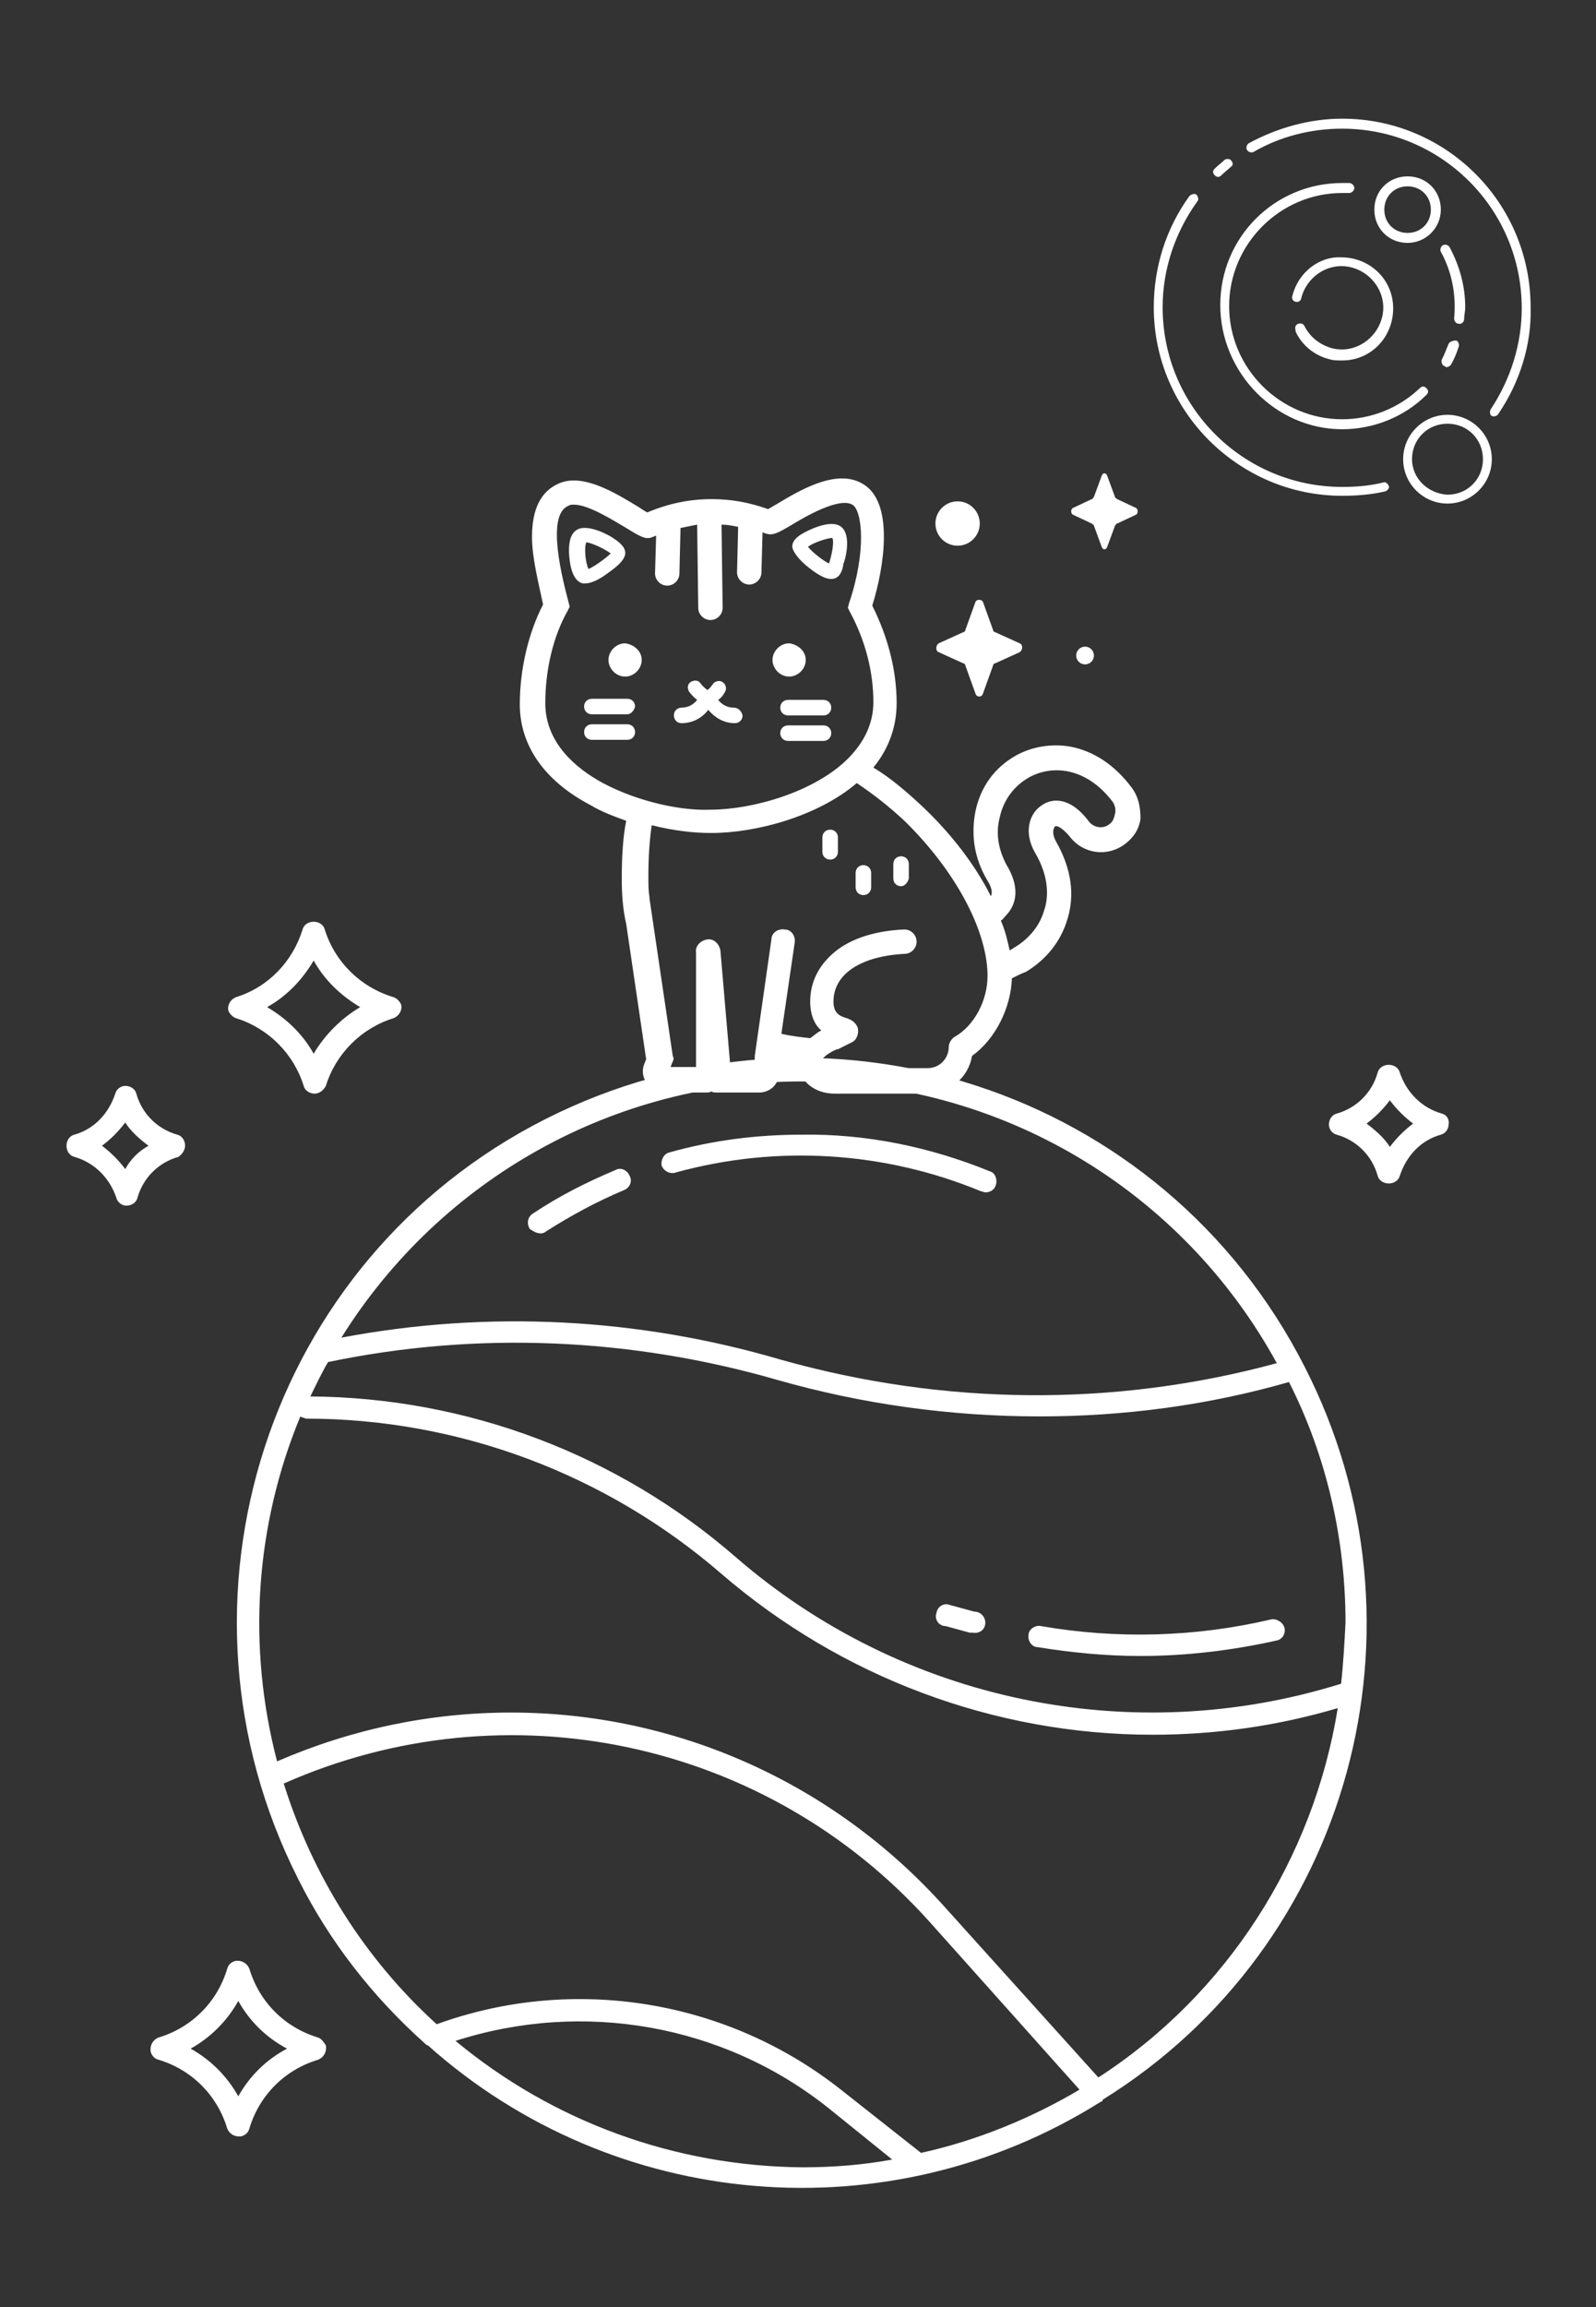 <?xml version="1.0" encoding="utf-8"?>
<!-- Generator: Adobe Illustrator 26.3.1, SVG Export Plug-In . SVG Version: 6.00 Build 0)  -->
<svg version="1.1" id="Layer_1" xmlns="http://www.w3.org/2000/svg" xmlns:xlink="http://www.w3.org/1999/xlink" x="0px" y="0px"
	 viewBox="0 0 144 208" style="enable-background:new 0 0 144 208; fill: white;" xml:space="preserve">
<rect x="0" y="0" width="144" height="208" fill="#333333" stroke="none"/>
<g id="PLANET_BOTTOM">
  <animateTransform attributeName="transform" begin="0s" dur="8s" type="rotate" from="0 72.351 146.321" to="360 72.351 146.321" repeatCount="indefinite" />
	<path d="M61,105.7c9.1-2.5,18.8-1.9,27.5,1.7c0.1,0,0.3,0.1,0.4,0.1c0.6,0,1-0.4,1-1c0-0.4-0.2-0.8-0.6-0.9
		c-5.4-2.2-11.2-3.4-17-3.3c-4,0-8,0.5-11.9,1.6c-0.5,0.1-0.8,0.7-0.7,1.2C59.9,105.6,60.5,105.9,61,105.7L61,105.7z"/>
	<path d="M48.8,111.2c0.2,0,0.4-0.1,0.5-0.2c2.2-1.4,4.6-2.7,7-3.7c0.5-0.2,0.8-0.8,0.5-1.3c-0.2-0.5-0.8-0.8-1.3-0.5
		c-2.6,1.1-5,2.3-7.4,3.9c-0.5,0.3-0.6,0.9-0.3,1.4C48.1,111,48.4,111.2,48.8,111.2z"/>
	<path d="M117.7,123.2L117.7,123.2c-12.8-25.1-43.4-35-68.5-22.3s-35,43.4-22.3,68.5c2.8,5.6,6.7,10.6,11.4,14.8
		c0.1,0.1,0.2,0.2,0.3,0.2c16.8,15,41.6,17.1,60.7,5.1c0.1,0,0.2-0.1,0.2-0.2l0,0C121.9,175.4,129.7,146.6,117.7,123.2z M72.3,97.5
		c17.9,0,34.3,9.7,42.9,25.4c-14.7,4-30.1,3.8-44.7-0.3c-12.9-3.8-26.5-4.5-39.7-2C39.8,106.2,55.5,97.5,72.3,97.5z M25.6,160.8
		c20.1-8.9,43.6-3.9,58.3,12.5l13.5,15.1c-4.4,2.6-9.3,4.6-14.3,5.7l-7.1-5.6c-10.3-8.2-24.2-10.5-36.6-6
		C32.9,176.6,28.2,169.1,25.6,160.8z M41.1,184c11.5-3.7,24.2-1.5,33.7,6.1l5.7,4.6c-2.7,0.5-5.4,0.7-8.1,0.7
		C60.9,195.3,49.9,191.3,41.1,184z M99.1,187.3L85.3,172c-10-11.2-24.2-17.6-39.2-17.6c-7.3,0-14.4,1.5-21.1,4.4
		c-2.7-10.3-2-21.2,2.1-31.1c0.1,0.1,0.3,0.1,0.5,0.2c13.8,0,27.1,5,37.5,14c10.8,9.3,24.6,14.5,38.9,14.5c5.7,0,11.3-0.8,16.7-2.4
		C118.5,167.6,110.7,179.8,99.1,187.3L99.1,187.3z M121,151.8c-18.9,5.9-39.6,1.6-54.6-11.4c-10.7-9.3-24.3-14.4-38.4-14.5
		c0.5-1,1-2.1,1.6-3.1c13.4-2.8,27.3-2.2,40.5,1.6c7.7,2.2,15.7,3.3,23.7,3.3c7.6,0,15.2-1,22.5-3.1c3.4,6.7,5.1,14.2,5.1,21.7
		C121.3,148.2,121.2,150,121,151.8L121,151.8z"/>
	<path d="M87.9,145.3l-2.2-0.6c-0.5-0.2-1.1,0.1-1.2,0.7c-0.2,0.5,0.1,1.1,0.7,1.2c0,0,0,0,0.1,0l2.2,0.6c0.1,0,0.2,0,0.3,0
		c0.6,0.1,1.1-0.3,1.1-0.9C88.9,145.8,88.5,145.3,87.9,145.3L87.9,145.3z"/>
	<path d="M115.9,146.8c-0.1-0.5-0.7-0.9-1.2-0.8c0,0,0,0,0,0c-6.8,1.6-13.9,1.8-20.8,0.6c-0.5-0.1-1.1,0.3-1.1,0.8
		c-0.1,0.5,0.3,1.1,0.8,1.1c3.1,0.5,6.2,0.8,9.3,0.8c4.1,0,8.3-0.5,12.3-1.4C115.7,147.8,116,147.3,115.9,146.8
		C115.9,146.8,115.9,146.8,115.9,146.8z"/>
</g>
<g>
  <animate attributeName="opacity" type="opacity" begin="0s" dur="1.6s" values="0; 1; 0" repeatCount="indefinite" />
<path id="STAR_R" d="M130.1,100.4c-1.8-0.5-3.2-1.9-3.8-3.7c-0.1-0.4-0.5-0.7-1-0.7c-0.5,0-0.9,0.3-1,0.7c-0.5,1.8-1.9,3.2-3.7,3.7
	c-0.4,0.1-0.7,0.5-0.7,1c0,0.4,0.3,0.8,0.7,0.9c1.8,0.5,3.2,1.9,3.7,3.7c0.1,0.4,0.5,0.7,1,0.7c0.5,0,0.9-0.3,1-0.7
	c0.6-1.8,1.9-3.2,3.7-3.7c0.4-0.1,0.7-0.5,0.7-0.9C130.8,100.9,130.5,100.5,130.1,100.4z M125.4,103.4c-0.5-0.8-1.3-1.5-2.1-2.1
	c0.8-0.6,1.5-1.3,2.1-2.1c0.6,0.8,1.3,1.5,2.1,2.1C126.7,101.9,126,102.6,125.4,103.4z"/>
</g>
<g>
  <animate attributeName="opacity" type="opacity" begin="0.8s" dur="1.5s" values="0; 1; 0" repeatCount="indefinite" />
<path id="STAR_L-2" d="M16.7,103.3c0-0.5-0.3-0.9-0.7-1c-1.8-0.5-3.2-1.9-3.7-3.7c-0.1-0.4-0.5-0.7-1-0.7c-0.4,0-0.8,0.3-0.9,0.7
	c-0.6,1.8-1.9,3.2-3.7,3.7c-0.4,0.1-0.7,0.5-0.7,1c0,0.5,0.3,0.9,0.7,1c1.8,0.5,3.2,1.9,3.8,3.7c0.1,0.4,0.5,0.7,0.9,0.7
	c0.5,0,0.9-0.3,1-0.7c0.5-1.8,1.9-3.2,3.7-3.7C16.4,104.1,16.7,103.7,16.7,103.3z M11.3,105.4c-0.6-0.8-1.3-1.5-2.1-2.1
	c0.8-0.6,1.5-1.3,2.1-2.1c0.5,0.8,1.3,1.5,2.1,2.1C12.5,103.8,11.8,104.5,11.3,105.4z"/>
</g>
<g>
  <animate attributeName="opacity" type="opacity" begin="0.3s" dur="1.2s" values="0; 1; 0" repeatCount="indefinite" />
<path id="STAR-B" d="M28.7,183.7c-3-0.9-5.3-3.2-6.2-6.2c-0.2-0.5-0.7-0.8-1.3-0.7c-0.3,0.1-0.6,0.3-0.7,0.7c-0.9,3-3.2,5.3-6.2,6.2
	c-0.5,0.2-0.8,0.7-0.7,1.3c0.1,0.3,0.3,0.6,0.7,0.7c3,0.9,5.3,3.2,6.2,6.2c0.2,0.5,0.7,0.8,1.3,0.7c0.3-0.1,0.6-0.3,0.7-0.7
	c0.9-3,3.2-5.3,6.2-6.2c0.5-0.2,0.8-0.7,0.7-1.3C29.2,184.1,29,183.8,28.7,183.7z M21.5,189c-1-1.8-2.5-3.3-4.3-4.3
	c1.8-1,3.3-2.5,4.3-4.3c1,1.8,2.5,3.3,4.4,4.3C24,185.7,22.5,187.2,21.5,189z"/>
</g>
<g>
  <animate attributeName="opacity" type="opacity" begin="0.5s" dur="1s" values="0; 1; 0" repeatCount="indefinite" />
<path id="STAR_L-1" d="M29.3,83.8c-0.1-0.4-0.5-0.7-1-0.7c-0.5,0-0.9,0.3-1,0.7c-0.9,2.9-3.1,5.2-6,6.1c-0.5,0.2-0.8,0.7-0.7,1.2
	c0.1,0.3,0.4,0.6,0.7,0.7c2.9,0.9,5.2,3.2,6.1,6.1c0.1,0.4,0.5,0.7,1,0.7c0.4,0,0.8-0.3,1-0.7c0.9-2.9,3.2-5.2,6.1-6.1
	c0.5-0.2,0.8-0.7,0.7-1.2c-0.1-0.3-0.4-0.6-0.7-0.7C32.5,89,30.2,86.7,29.3,83.8z M28.3,95c-1-1.8-2.5-3.2-4.2-4.2
	c1.8-1,3.2-2.5,4.2-4.2c1,1.8,2.5,3.2,4.2,4.2C30.8,91.8,29.3,93.3,28.3,95z"/>
</g>
<g id="PLANET_BACK">
  <animateTransform attributeName="transform" begin="0s" dur="3s" type="rotate" from="0 121 28" to="-360 121 28" repeatCount="indefinite" />
	<path d="M121.1,38.7c2.8,0,5.6-1.1,7.6-3.1c0.2-0.2,0.2-0.4,0-0.6c-0.2-0.2-0.4-0.2-0.6,0c-1.9,1.8-4.4,2.8-7,2.8
		c-5.6,0-10.2-4.6-10.2-10.2s4.6-10.2,10.2-10.2c0.2,0,0.4,0,0.6,0c0.2,0,0.4-0.1,0.5-0.4c0-0.2-0.1-0.4-0.4-0.5c0,0,0,0,0,0
		c-0.2,0-0.5,0-0.7,0c-6.1,0-11,4.9-11,11S115.1,38.7,121.1,38.7z"/>
	<path d="M130.7,31c-0.2,0.5-0.4,1-0.6,1.4c-0.1,0.2,0,0.5,0.2,0.6c0,0,0,0,0,0c0.1,0,0.1,0.1,0.2,0.1c0.2,0,0.3-0.1,0.4-0.2
		c0.3-0.5,0.5-1,0.7-1.6c0.1-0.2,0-0.5-0.2-0.6C131.1,30.7,130.8,30.8,130.7,31C130.8,31,130.7,31,130.7,31L130.7,31z"/>
	<path d="M131.7,29.2c0.2,0,0.4-0.2,0.4-0.4c0-0.4,0.1-0.7,0.1-1.1c0-1.9-0.5-3.7-1.4-5.4c-0.1-0.2-0.4-0.3-0.6-0.2
		c-0.2,0.1-0.3,0.4-0.2,0.6c1,1.8,1.4,3.9,1.2,6C131.2,29,131.4,29.2,131.7,29.2C131.6,29.2,131.7,29.2,131.7,29.2z"/>
	<path d="M135.2,37.3c1.9-2.8,3-6.2,2.9-9.6c0-9.4-7.6-17-17-17c-2.9,0-5.8,0.8-8.4,2.2c-0.2,0.1-0.3,0.4-0.2,0.6
		c0.1,0.2,0.4,0.3,0.6,0.2c0,0,0,0,0,0c2.4-1.4,5.2-2.1,8-2.1c8.9,0,16.2,7.2,16.2,16.2c0,3.2-1,6.4-2.8,9.1
		c-0.1,0.2-0.1,0.5,0.1,0.6S135.1,37.5,135.2,37.3C135.2,37.3,135.2,37.3,135.2,37.3L135.2,37.3z"/>
	<path d="M111.1,14.5c-0.1-0.2-0.4-0.2-0.6-0.1c0,0,0,0,0,0c-0.3,0.3-0.6,0.5-0.9,0.8c-0.2,0.2-0.2,0.4,0,0.6c0.2,0.2,0.4,0.2,0.6,0
		l0,0c0.3-0.3,0.6-0.5,0.9-0.8C111.2,15,111.3,14.7,111.1,14.5C111.1,14.5,111.1,14.5,111.1,14.5z"/>
	<path d="M121.1,44.7c1.3,0,2.6-0.1,3.9-0.4c0.2-0.1,0.4-0.3,0.3-0.5c-0.1-0.2-0.3-0.4-0.5-0.3c-1.2,0.3-2.4,0.4-3.7,0.4
		c-8.9,0-16.2-7.2-16.2-16.2c0-3.4,1.1-6.7,3.1-9.5c0.2-0.2,0.1-0.4,0-0.6c-0.2-0.2-0.4-0.1-0.6,0c0,0,0,0-0.1,0.1
		c-2.1,2.9-3.2,6.4-3.2,10C104.1,37.1,111.8,44.7,121.1,44.7z"/>
	<path d="M116.6,26.7c-0.1,0.2,0.1,0.5,0.3,0.5c0.2,0.1,0.5-0.1,0.5-0.3c0,0,0,0,0,0c0.5-2,2.5-3.3,4.5-2.8c2,0.5,3.3,2.5,2.8,4.5
		c-0.5,2-2.5,3.3-4.5,2.8c-1.1-0.3-2-1-2.5-2c-0.1-0.2-0.3-0.3-0.6-0.2c-0.2,0.1-0.3,0.3-0.2,0.6c0,0,0,0,0,0.1
		c0.6,1.3,1.8,2.2,3.1,2.5c0.3,0.1,0.7,0.1,1.1,0.1c2.6,0,4.6-2.1,4.6-4.7c0-2.6-2.1-4.6-4.7-4.6C119,23.1,117.1,24.6,116.6,26.7
		L116.6,26.7z"/>
	<path d="M134.6,41.4c0-2.2-1.8-4-4-4c-2.2,0-4,1.8-4,4c0,2.2,1.8,4,4,4c0,0,0,0,0,0C132.8,45.4,134.6,43.6,134.6,41.4z M127.4,41.4
		c0-1.8,1.4-3.2,3.2-3.2c1.8,0,3.2,1.4,3.2,3.2s-1.4,3.2-3.2,3.2c0,0,0,0,0,0C128.8,44.5,127.4,43.1,127.4,41.4z"/>
	<path d="M127,21.9c1.6,0,3-1.3,3-3s-1.3-3-3-3s-3,1.3-3,3c0,0,0,0,0,0C124,20.6,125.3,21.9,127,21.9z M127,16.8
		c1.2,0,2.1,0.9,2.1,2.1S128.2,21,127,21c-1.2,0-2.1-0.9-2.1-2.1v0C124.9,17.7,125.8,16.8,127,16.8z"/>
</g>
<g id="CAT_STAR">
  <animate attributeName="opacity" type="opacity" begin="0s" dur="3s" values="0; 1; 0" repeatCount="indefinite" />
	<path d="M88.7,54.3l0.9,2.5c0,0.1,0.1,0.2,0.2,0.2l2.2,1c0.3,0.1,0.3,0.6,0,0.8l-2.2,1c-0.1,0-0.2,0.1-0.2,0.2l-0.9,2.5
		c-0.1,0.4-0.6,0.4-0.7,0l-0.9-2.5c0-0.1-0.1-0.2-0.2-0.2l-2.2-1c-0.3-0.1-0.3-0.6,0-0.8l2.2-1c0.1,0,0.2-0.1,0.2-0.2l0.9-2.5
		C88.1,54,88.6,54,88.7,54.3z"/>
	<path d="M99.9,42.9l0.7,1.9c0,0.1,0.1,0.1,0.2,0.2l1.7,0.8c0.2,0.1,0.2,0.5,0,0.6l-1.7,0.8c-0.1,0-0.1,0.1-0.2,0.2l-0.7,1.9
		c-0.1,0.3-0.4,0.3-0.5,0l-0.7-1.9c0-0.1-0.1-0.1-0.2-0.2l-1.7-0.8c-0.2-0.1-0.2-0.5,0-0.6l1.7-0.8c0.1,0,0.1-0.1,0.2-0.2l0.7-1.9
		C99.5,42.6,99.8,42.6,99.9,42.9z"/>
	<circle cx="86.4" cy="47.2" r="2"/>
	<ellipse cx="97.9" cy="59.1" rx="0.8" ry="0.8"/>
</g>
<g id="CAT">
  <animateTransform attributeName="transform" trype="translate" begin="0s" dur="1s" values="0 0;0 -1.5;0 0" repeatCount="indefinite"  />
	<path d="M66.2,63.8C66.2,63.8,66.2,63.8,66.2,63.8c-0.6,0-1.1-0.3-1.4-0.7c0.3-0.2,0.5-0.5,0.6-0.7c0.2-0.3,0.1-0.7-0.2-0.9
		c-0.3-0.2-0.7-0.1-0.9,0.2c-0.2,0.3-0.4,0.5-0.5,0.5c-0.1-0.1-0.4-0.3-0.6-0.6c-0.2-0.3-0.6-0.3-0.9-0.1c-0.3,0.2-0.3,0.6-0.1,0.9
		c0.1,0.1,0.3,0.4,0.7,0.7c-0.3,0.4-0.8,0.7-1.4,0.7c-0.4,0-0.7,0.3-0.7,0.7c0,0.4,0.3,0.7,0.7,0.7h0c0.9,0,1.8-0.4,2.4-1.2
		c0.6,0.7,1.4,1.2,2.4,1.2h0c0.4,0,0.7-0.3,0.7-0.7C66.9,64.1,66.6,63.8,66.2,63.8L66.2,63.8z"/>
	<path d="M56.6,64.4C56.6,64.4,56.6,64.4,56.6,64.4l-3.2,0c-0.4,0-0.7-0.3-0.7-0.7c0-0.4,0.3-0.7,0.7-0.7l3.2,0
		c0.4,0,0.7,0.3,0.7,0.7C57.2,64.1,56.9,64.4,56.6,64.4z"/>
	<path d="M56.6,66.7C56.6,66.7,56.6,66.7,56.6,66.7l-3.2,0c-0.4,0-0.7-0.3-0.7-0.7c0-0.4,0.3-0.7,0.7-0.7l3.2,0
		c0.4,0,0.7,0.3,0.7,0.7C57.3,66.4,57,66.7,56.6,66.7L56.6,66.7z"/>
	<path d="M74.3,64.5C74.3,64.5,74.3,64.5,74.3,64.5l-3.2,0c-0.4,0-0.7-0.3-0.7-0.7c0-0.4,0.3-0.7,0.7-0.7h0l3.2,0
		c0.4,0,0.7,0.3,0.7,0.7C75,64.2,74.7,64.5,74.3,64.5z"/>
	<path d="M74.3,66.8C74.3,66.8,74.3,66.8,74.3,66.8l-3.2,0c-0.4,0-0.7-0.3-0.7-0.7c0-0.4,0.3-0.7,0.7-0.7h0l3.2,0
		c0.4,0,0.7,0.3,0.7,0.7C75,66.5,74.7,66.8,74.3,66.8L74.3,66.8z"/>
	<path d="M52.8,52.6c-0.1,0-0.1,0-0.2,0c-0.5-0.1-0.9-0.6-1.1-1.5c0,0-0.6-2.6,0.5-3.3c1-0.7,3.2,0.6,3.3,0.7c0.8,0.5,1.2,1,1.1,1.5
		c-0.1,0.5-0.6,1-1.6,1.7C54,52.3,53.3,52.6,52.8,52.6z M52.9,48.9c-0.2,0.4-0.1,1.8,0.2,2.4c0.5-0.2,1.6-1,2-1.4
		C54.6,49.5,53.3,48.9,52.9,48.9C52.9,48.9,52.9,48.9,52.9,48.9z M52.5,48.3L52.5,48.3L52.5,48.3z"/>
	<path d="M75,52.2c-0.5,0-1.1-0.3-2-1c-0.9-0.7-1.4-1.4-1.5-1.8c-0.1-0.5,0.3-1,1.1-1.4c0,0,2.3-1.3,3.3-0.5c1,0.8,0.3,3.2,0.2,3.3
		C76,51.7,75.6,52.2,75,52.2C75.1,52.2,75.1,52.2,75,52.2L75,52.2z M72.9,49.3c0.3,0.4,1.4,1.3,1.9,1.5c0.2-0.6,0.5-1.9,0.3-2.3
		C74.7,48.5,73.4,48.9,72.9,49.3z M75.2,48.5L75.2,48.5L75.2,48.5z"/>
	<path d="M102.1,71c-1.5-2-3.4-3.3-5.6-3.7c-1.9-0.3-3.8,0.1-5.3,1.1c-1.7,1.1-2.8,2.8-3.2,4.8c-0.4,2.1-0.1,4.2,1.1,6.2
		c0.5,0.8,0.4,1.2,0.3,1.4C88,78,85.8,75.1,83,72.5c-1.3-1.2-2.7-2.4-4.2-3.3c1.4-1.7,2.1-3.7,2.1-5.8c0-3-0.8-6-2.2-8.8
		c1.1-3.5,2-9.4-0.9-11c-2.4-1.4-5.8,0.7-7.8,1.9c-0.2,0.1-0.5,0.3-0.7,0.4C67.6,45.3,66,45,64.2,45c0,0,0,0,0,0
		c-2,0-3.9,0.4-5.8,1.2c-0.2-0.1-0.5-0.3-0.8-0.5c-2-1.2-5-3.1-7.2-2.1c-1.6,0.7-2.4,2.3-2.4,4.8c0,1.9,0.6,4.2,1,6.1
		c-1.3,2.5-2.1,5.8-2.1,9c0,3.7,2.2,6.9,6.4,9.1c1,0.6,2.1,1,3.2,1.4c-0.3,1.5-0.4,3.3-0.4,5.2c0,1.5,0.1,2.8,0.4,4.1l1.8,12.2
		L58.1,96c-0.2,0.6-0.1,1.2,0.3,1.7c0.4,0.5,0.9,0.8,1.5,0.8h3.8c0.2,0,0.3,0,0.5-0.1c0.1,0.1,0.3,0.1,0.5,0.1h3.8
		c0.6,0,1.2-0.3,1.5-0.8c0.4-0.5,0.4-1.1,0.3-1.7L70,95.5c0.6,0.1,1.3,0.2,2,0.3c0,0,0,0,0,0c0.1,1.7,1.5,2.8,3.3,2.8h8.4
		c2,0,3.7-1.5,4-3.4c2.1-1.5,3.5-4.3,3.6-7c0,0,0,0,0,0c0.4-0.2,0.8-0.4,1.3-0.6c1.8-1.1,3.1-2.7,3.7-4.7c0.5-1.6,0.7-4-1-7
		c-0.4-0.7-0.3-1.2-0.1-1.4c0.2-0.1,0.7,0.2,1.3,0.9c1.2,1.6,3.4,1.9,5,0.7c0.8-0.6,1.3-1.4,1.4-2.3C102.9,72.7,102.7,71.8,102.1,71
		L102.1,71z M54.4,70.6c-2.4-1.3-5.2-3.6-5.2-7.2c0-3,0.7-6,2-8.3l0.2-0.4l-0.1-0.4c-0.5-1.9-2.1-7.9,0-8.7c0.1-0.1,0.3-0.1,0.5-0.1
		c1.3,0,3.5,1.4,4.7,2.1c1.3,0.8,1.8,1.1,2.4,0.8c0.1,0,0.2-0.1,0.3-0.1l-0.1,3.4c0,0.6,0.5,1.1,1.1,1.1c0,0,0,0,0,0
		c0.6,0,1.1-0.5,1.1-1.1l0.1-4.1c0.5-0.1,1-0.2,1.5-0.3l0.1,7.5c0,0.6,0.5,1.1,1.1,1.1c0,0,0,0,0,0c0.6,0,1.1-0.5,1.1-1.1l-0.1-7.5
		c0.5,0,1,0.1,1.5,0.2l-0.1,4.1c0,0.6,0.5,1.1,1.1,1.1c0,0,0,0,0,0c0.6,0,1.1-0.5,1.1-1.1l0.1-3.6c0.1,0,0.2,0.1,0.3,0.1
		c0.6,0.2,1,0,2.2-0.7c1.3-0.8,4.4-2.6,5.6-1.9c0.9,0.5,1.3,4.2-0.3,8.9l-0.1,0.4l0.2,0.4c1.4,2.6,2.1,5.4,2.1,8.1
		c0,1.9-0.8,3.6-2.3,5.1c-3,3-8.6,4.6-12.4,4.6c0,0-0.1,0-0.1,0C61.7,73.1,57.8,72.4,54.4,70.6z M89.1,87.8
		C89.1,87.9,89.1,87.9,89.1,87.8c0,0.1,0,0.1,0,0.2c0,0,0,0,0,0c0,0,0,0,0,0c0,2.2-1.2,4.5-3,5.5c-0.3,0.2-0.5,0.6-0.5,0.9
		c0,1-0.8,1.9-1.9,1.9h-8.4c-0.5,0-1.1-0.1-1.1-0.8c0.1-0.2,0.6-0.6,1.3-0.9c0,0,0.1,0,0.1,0l1.2-0.6c0.5-0.2,0.7-0.8,0.6-1.3
		c-0.2-0.6-0.7-0.8-1-0.9c-0.7-0.2-1.2-0.5-1.2-1.5c0-2.5,2.5-4.1,6.4-4.3c0.6,0,1.1-0.5,1.1-1.1s-0.5-1.1-1.1-1.1
		c-2.4,0.1-4.5,0.7-6,1.8c-1.6,1.2-2.5,2.8-2.5,4.7c0,1.2,0.4,2.1,1,2.6c-0.4,0.2-0.7,0.5-1,0.7c-0.9-0.1-1.8-0.2-2.6-0.4l1.2-8.2
		c0.1-0.6-0.3-1.2-0.9-1.2c-0.6-0.1-1.2,0.3-1.2,0.9l-1.5,10.5c0,0.2,0,0.3,0,0.5l0.2,0.5h-2.4l-0.9-10.5c-0.1-0.6-0.6-1.1-1.2-1
		c-0.6,0.1-1.1,0.6-1,1.2l0,0c0,0,0,0,0,0l0,10.3h-2.3l0.2-0.5c0.1-0.2,0.1-0.3,0-0.5l-2.1-14.2c0,0,0-0.1,0-0.1
		c-0.1-0.6-0.1-1.2-0.1-1.9c0-1.7,0.1-3.2,0.3-4.6c2,0.5,3.8,0.7,5.3,0.7c0,0,0.1,0,0.1,0c4,0,9.6-1.5,13.1-4.5
		c1.5,1,2.9,2.1,4.3,3.4C86.1,78.4,89,83.7,89.1,87.8C89.1,87.8,89.1,87.8,89.1,87.8L89.1,87.8z M100.6,73.4
		c-0.1,0.4-0.2,0.7-0.5,0.9c-0.6,0.5-1.5,0.3-1.9-0.3c-1.6-2.1-3.2-2.1-4.2-1.4c-1.1,0.7-1.7,2.4-0.6,4.3c1.3,2.2,1.2,4.1,0.8,5.2
		c-0.4,1.4-1.4,2.6-2.8,3.4c-0.1,0.1-0.2,0.1-0.3,0.2c-0.2-0.9-0.4-1.8-0.8-2.7c0.2-0.1,0.3-0.3,0.5-0.5c1.3-1.4,0.8-3.1,0.2-4.2
		c-0.9-1.5-1.2-3.1-0.8-4.6c0.3-1.4,1.1-2.6,2.3-3.4c2.1-1.4,5.4-1.3,7.9,2C100.6,72.6,100.7,73,100.6,73.4L100.6,73.4z"/>
	<path d="M74.9,77.5c-0.4,0-0.7-0.3-0.7-0.7v-1.3c0-0.4,0.3-0.7,0.7-0.7c0.4,0,0.7,0.3,0.7,0.7v1.3C75.6,77.2,75.3,77.5,74.9,77.5z"
		/>
	<path d="M81.3,79.9c-0.4,0-0.7-0.3-0.7-0.7v-1.3c0-0.4,0.3-0.7,0.7-0.7c0.4,0,0.7,0.3,0.7,0.7v1.3C81.9,79.6,81.6,79.9,81.3,79.9z"
		/>
	<path d="M77.9,80.7c-0.4,0-0.7-0.3-0.7-0.7v-1.3c0-0.4,0.3-0.7,0.7-0.7c0.4,0,0.7,0.3,0.7,0.7v1.3C78.6,80.4,78.3,80.7,77.9,80.7z"
		/>
	<path d="M57.9,59.5c0,0.8-0.7,1.5-1.5,1.5c-0.8,0-1.5-0.7-1.5-1.5c0-0.8,0.7-1.5,1.5-1.5C57.2,58.1,57.9,58.7,57.9,59.5z"/>
	<path d="M72.7,59.5c0,0.8-0.7,1.5-1.5,1.5s-1.5-0.7-1.5-1.5c0-0.8,0.7-1.5,1.5-1.5C72,58.1,72.7,58.7,72.7,59.5z"/>
</g>
</svg>
